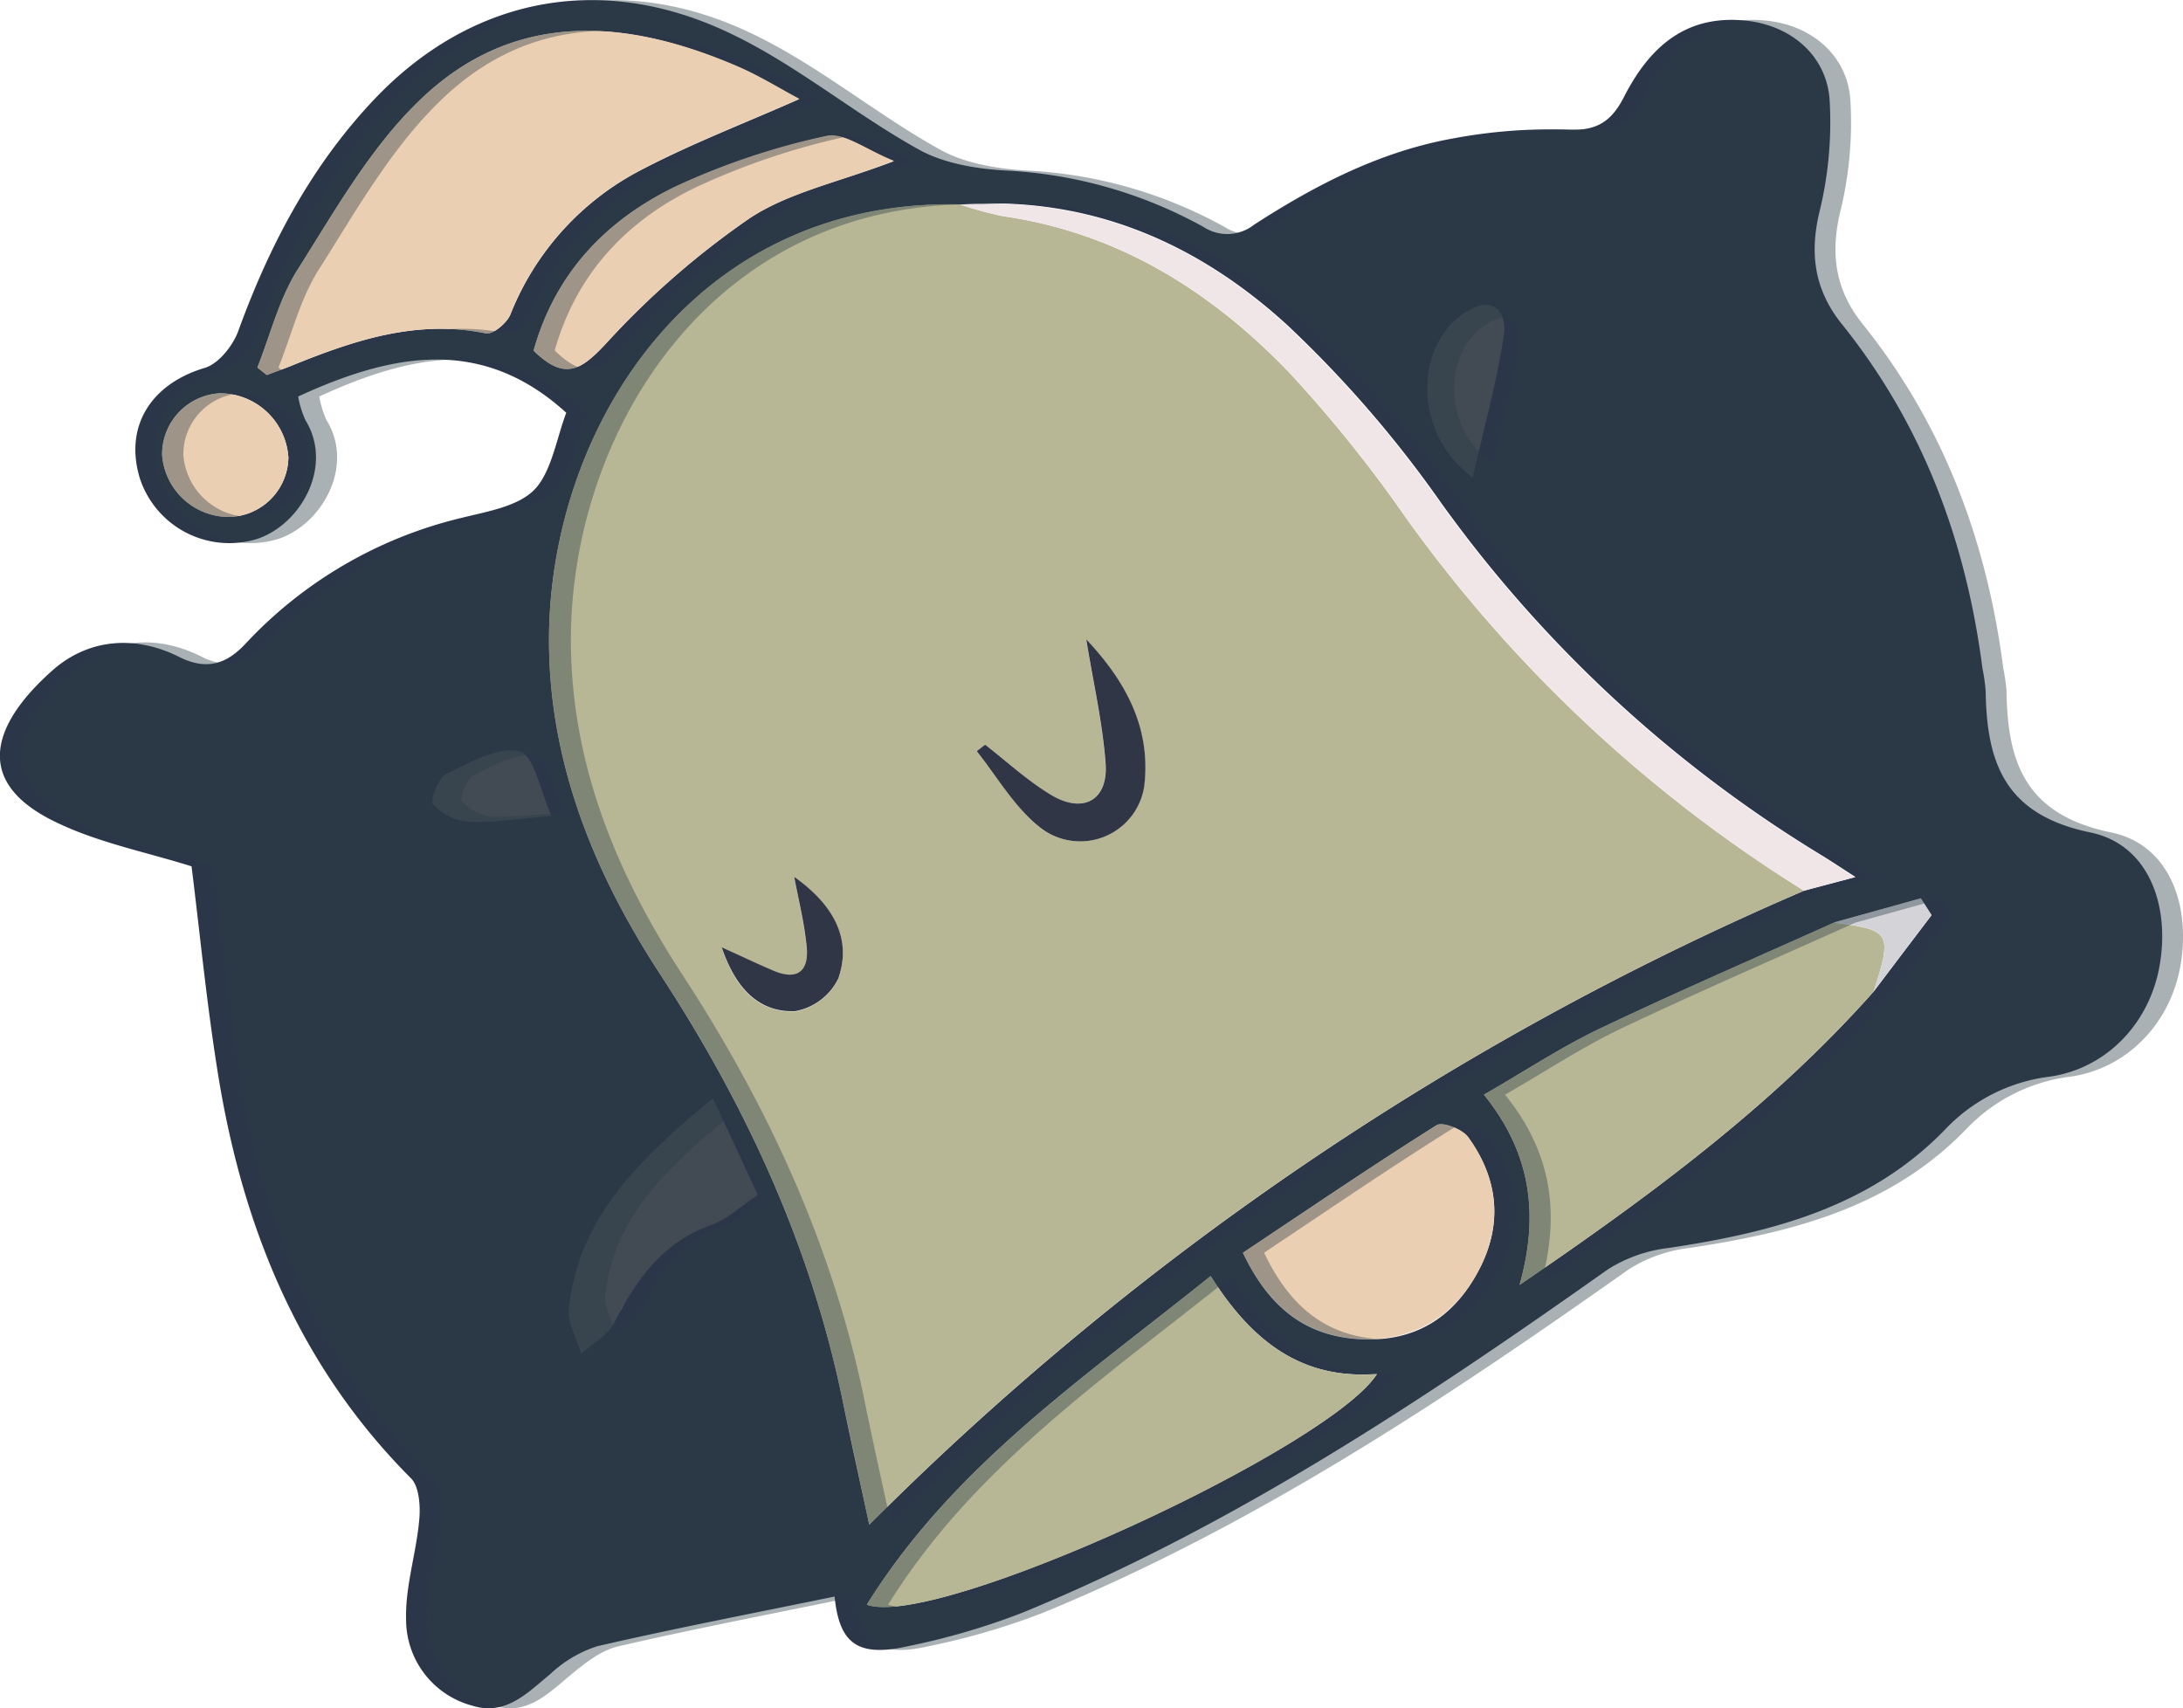 <svg xmlns="http://www.w3.org/2000/svg" viewBox="0 0 252.44 197.55"><defs><style>.cls-1{fill:#2b3748;}.cls-2{fill:#b7b796;}.cls-3{fill:#ebcfb2;}.cls-4{fill:#f0e6e8;}.cls-5{fill:#424b54;}.cls-6{fill:#d4d4d8;}.cls-7{fill:#313646;}.cls-8{fill:#2b3c48;opacity:0.4;}</style></defs><g id="Layer_2" data-name="Layer 2"><g id="Layer_1-2" data-name="Layer 1"><path class="cls-1" d="M96.51,184.62c-9.36,1.93-18.45,3.67-27.46,5.75a14.34,14.34,0,0,0-5.42,3.22c-2.68,2.2-5.17,4.87-9.05,3.64a10.3,10.3,0,0,1-7.62-10c-.1-3.8,1.18-7.63,1.52-11.47.15-1.59,0-3.82-.93-4.79C34.74,158.14,28.2,142.29,25.3,124.75c-1.37-8.33-2.17-16.76-3.15-24.57-5.22-1.64-10.63-2.7-15.46-5C-4,90.18-.15,83,6.14,77.46c4.19-3.66,9.56-4,14.55-1.51,3.27,1.65,5.57.77,7.69-1.5A50,50,0,0,1,53.23,59.92c3-.76,6.65-1.31,8.59-3.32s2.54-5.91,3.66-8.87c-9.78-8.92-20.17-6.86-31-1.88a11.15,11.15,0,0,0,.85,2.75c3.22,5.25-.45,11.92-5.47,13.68a10.89,10.89,0,0,1-13.7-7c-1.8-6,1.31-10.89,7.52-12.74,1.61-.48,3.26-2.57,3.88-4.28,3.68-10.12,8.63-19.45,16.15-27.22C54.48,0,68.93-3.2,83.65,3.49c8,3.62,14.87,9.51,22.58,13.79,3,1.68,6.93,2.29,10.48,2.46a52.51,52.51,0,0,1,22.49,6.52A5,5,0,0,0,145,26c7.13-4.62,14.65-8.5,23.08-10a60.44,60.44,0,0,1,13.28-1c3.33.15,5-1,6.42-3.76,2.94-5.77,7.17-9.66,14.3-8.83,5.2.61,9.29,4.18,9.51,9.41a43.48,43.48,0,0,1-1.1,12.31c-1.27,5-.77,9.27,2.51,13.36,9.35,11.63,14.35,25.09,16.25,39.79a22.72,22.72,0,0,1,.37,2.57c.11,8.36,2.21,14.37,12.1,16.41,6.61,1.36,9.11,8.13,8.1,14.87-1,7-6.12,12.41-12.78,13.37a20,20,0,0,0-12,6c-8.72,9.08-20.07,12-32,13.8a16.84,16.84,0,0,0-7.08,2.47c-21.46,15.18-43.3,29.69-67.75,39.73a82,82,0,0,1-13.1,3.84C99.16,191.7,97.06,190.06,96.51,184.62Zm120.15-69.95q3.34-4.41,6.7-8.83c-.42-.64-.83-1.28-1.24-1.93l-10.07,2.8c-9,4.06-18.14,8-27.07,12.25-4.48,2.14-8.65,4.91-13.38,7.63,5.58,6.89,6.34,14.1,4.12,22C190.62,138.41,204.83,128,216.66,114.67Zm-8-11.69,5.92-1.56c-1.75-1.12-2.81-1.83-3.9-2.5a150,150,0,0,1-44-40.73,133.17,133.17,0,0,0-17.7-20.49c-10.52-9.67-23.1-15.1-37.84-14.05C79.7,22.89,63.18,50.29,63.49,74.71c.17,13.92,5.34,26.45,12.88,38,9.8,15,17.18,30.94,20.92,48.51,1,5,2.12,9.9,3.23,15.1A345.47,345.47,0,0,1,208.61,103ZM29.76,42.5l1.1.87c1.05-.4,2.11-.78,3.15-1.2,7.12-2.88,14.28-5.24,22.18-3.62.79.17,2.41-1.18,2.83-2.17A32.15,32.15,0,0,1,73.64,19.92c6-3.19,12.36-5.61,18.76-8.45-2.29-1.22-4.6-2.66-7.07-3.73-13.06-5.68-26.07-6.63-36.95,4-5.64,5.5-9.7,12.72-14,19.49C32.27,34.58,31.27,38.7,29.76,42.5ZM140,147.56c-14.61,11.75-29.78,21.94-39.76,38,8.1,2.88,53.55-18.12,59-26.69C150.56,159.58,144.76,155.12,140,147.56Zm3.72-2.7c2.89,6.08,7,9.62,13.43,10s10.91-2.45,13.8-7.87,2.33-10.64-1.18-15.47c-.67-.92-3-1.83-3.66-1.39C158.6,134.84,151.24,139.86,143.74,144.86Zm-82-104.3c3.54,3.46,5.43,2.3,8.28-.75A97,97,0,0,1,86.67,25.25c4.53-3,10.29-4.17,16.69-6.61-3.13-1.23-5.75-3.34-7.79-2.88A82.69,82.69,0,0,0,78.1,21.61C70.09,25.45,64.2,31.61,61.7,40.56Zm19.83,88.82c-7.16,5.92-13,11.5-14,20.39-.15,1.42.76,2.94,1.19,4.42,1.09-1,2.58-1.75,3.19-3,2.12-4.22,4.64-7.84,9.38-9.51,1.54-.54,2.83-1.79,4.56-2.93ZM33.35,52.92a7.94,7.94,0,0,0-8-7.44,7.07,7.07,0,0,0-6.61,7.12,7.75,7.75,0,0,0,7.71,7.18A7,7,0,0,0,33.35,52.92Zm136.82.79c1.19-5.19,2.41-9.52,3.09-13.93.32-2-.83-4-3.42-2.51C164.56,40.2,164,49.12,170.17,53.71ZM62.82,93.88c-1.11-2.44-1.74-6.11-3.18-6.46-2.15-.52-5,1.1-7.29,2.23-.81.39-1.67,2.62-1.33,3a5.43,5.43,0,0,0,3.5,1.78A70.19,70.19,0,0,0,62.82,93.88Z"/><path class="cls-2" d="M208.61,103A345.47,345.47,0,0,0,100.52,176.3c-1.11-5.2-2.18-10.15-3.23-15.1-3.74-17.57-11.12-33.54-20.92-48.51-7.54-11.53-12.71-24.06-12.88-38-.31-24.42,16.21-51.82,47.56-51.06A42.14,42.14,0,0,0,116,25c13.28,1.92,24,8.64,33.08,18.08a154.12,154.12,0,0,1,13.5,16.8A161.59,161.59,0,0,0,208.61,103ZM113.92,86.11l-1,.75c2.43,3,4.44,6.53,7.39,8.87a7.49,7.49,0,0,0,12-4.89c.77-6.7-2.14-12-6.72-16.91.82,5,1.9,9.68,2.24,14.37.3,4.18-2.52,5.82-6.19,3.69C118.88,90.37,116.49,88.09,113.92,86.11ZM91.84,101.39c.49,2.65,1.12,5.29,1.43,8,.33,2.93-1,4.12-3.87,2.88-2-.85-4-1.79-5.94-2.68,1.45,4.38,4,7.55,8.48,7.38a6.9,6.9,0,0,0,5-3.78C98.64,108.28,96,104.44,91.84,101.39Z"/><path class="cls-3" d="M29.76,42.5c1.51-3.8,2.51-7.92,4.66-11.31,4.26-6.77,8.32-14,14-19.49,10.88-10.59,23.89-9.64,36.95-4,2.47,1.07,4.78,2.51,7.07,3.73-6.4,2.84-12.79,5.26-18.76,8.45A32.15,32.15,0,0,0,59,36.38c-.42,1-2,2.34-2.83,2.17-7.9-1.62-15.06.74-22.18,3.62-1,.42-2.1.8-3.15,1.2Z"/><path class="cls-2" d="M140,147.56c4.74,7.56,10.54,12,19.23,11.33-5.44,8.57-50.89,29.57-59,26.69C110.24,169.5,125.41,159.31,140,147.56Z"/><path class="cls-2" d="M216.66,114.67c-11.83,13.31-26,23.74-40.94,33.91,2.22-7.89,1.46-15.1-4.12-22,4.73-2.72,8.9-5.49,13.38-7.63,8.93-4.26,18-8.19,27.07-12.25C218.64,107.51,218.86,107.9,216.66,114.67Z"/><path class="cls-4" d="M208.61,103a161.59,161.59,0,0,1-46-43.11,154.12,154.12,0,0,0-13.5-16.8c-9-9.44-19.8-16.16-33.08-18.08a42.14,42.14,0,0,1-5-1.34c14.74-1,27.32,4.38,37.84,14.05a133.17,133.17,0,0,1,17.7,20.49,150,150,0,0,0,44,40.73c1.09.67,2.15,1.38,3.9,2.5Z"/><path class="cls-3" d="M143.74,144.86c7.5-5,14.86-10,22.39-14.76.69-.44,3,.47,3.66,1.39,3.51,4.83,4,10.17,1.18,15.47s-7.56,8.22-13.8,7.87S146.63,150.94,143.74,144.86Z"/><path class="cls-3" d="M61.7,40.56c2.5-9,8.39-15.11,16.4-19a82.69,82.69,0,0,1,17.47-5.85c2-.46,4.66,1.65,7.79,2.88C97,21.08,91.2,22.23,86.67,25.25A97,97,0,0,0,70,39.81C67.13,42.86,65.24,44,61.7,40.56Z"/><path class="cls-5" d="M82.44,127c2,4.26,3.53,7.59,5.19,11.18-2,1.35-3.59,2.84-5.42,3.49C76.57,143.68,73.57,148,71,153c-.73,1.45-2.5,2.37-3.79,3.53-.51-1.75-1.6-3.57-1.42-5.25C66.92,140.71,73.93,134.06,82.44,127Z"/><path class="cls-3" d="M33.35,52.92a7,7,0,0,1-6.88,6.86,7.75,7.75,0,0,1-7.71-7.18,7.07,7.07,0,0,1,6.61-7.12A7.94,7.94,0,0,1,33.35,52.92Z"/><path class="cls-5" d="M170.29,55.23c-7.26-5.42-6.61-15.93-.4-19.38,3.07-1.71,4.41.56,4,2.95C173.13,44,171.7,49.1,170.29,55.23Z"/><path class="cls-5" d="M63.77,94.36c-4.15.33-6.9.81-9.62.66A6.3,6.3,0,0,1,50.08,93c-.4-.47.6-3,1.54-3.51,2.7-1.32,6-3.2,8.46-2.59C61.76,87.27,62.49,91.53,63.77,94.36Z"/><path class="cls-6" d="M216.66,114.67c2.2-6.77,2-7.16-4.61-8l10.07-2.8c.41.65.82,1.29,1.24,1.93Q220,110.25,216.66,114.67Z"/><path class="cls-7" d="M113.92,86.11c2.57,2,5,4.26,7.74,5.88,3.67,2.13,6.49.49,6.19-3.69-.34-4.69-1.42-9.34-2.24-14.37,4.58,4.87,7.49,10.21,6.72,16.91a7.49,7.49,0,0,1-12,4.89c-3-2.34-5-5.88-7.39-8.87Z"/><path class="cls-7" d="M91.84,101.39c4.2,3,6.8,6.89,5.1,11.76a6.9,6.9,0,0,1-5,3.78c-4.44.17-7-3-8.48-7.38,2,.89,3.94,1.83,5.94,2.68,2.89,1.24,4.2,0,3.87-2.88C93,106.68,92.33,104,91.84,101.39Z"/><path class="cls-8" d="M99,184.62c-9.36,1.93-18.45,3.67-27.46,5.75-2,.45-3.81,1.89-5.43,3.22-2.68,2.2-5.17,4.87-9,3.64a10.29,10.29,0,0,1-7.62-10c-.11-3.8,1.17-7.63,1.52-11.47.14-1.59,0-3.82-.93-4.79-12.82-12.86-19.35-28.71-22.25-46.25-1.38-8.33-2.17-16.76-3.16-24.57-5.22-1.64-10.62-2.7-15.45-5-10.67-5-6.85-12.26-.56-17.75,4.19-3.66,9.56-4,14.55-1.51,3.27,1.65,5.57.77,7.69-1.5A50.08,50.08,0,0,1,55.67,59.92c3-.76,6.65-1.31,8.6-3.32s2.53-5.91,3.65-8.87c-9.77-8.92-20.17-6.86-31-1.88a11.15,11.15,0,0,0,.85,2.75c3.22,5.25-.44,11.92-5.47,13.68a10.9,10.9,0,0,1-13.7-7c-1.8-6,1.32-10.89,7.53-12.74,1.6-.48,3.25-2.57,3.88-4.28,3.68-10.12,8.62-19.45,16.14-27.22C56.92,0,71.38-3.2,86.1,3.49c8,3.62,14.87,9.51,22.57,13.79,3,1.68,6.93,2.29,10.48,2.46a52.51,52.51,0,0,1,22.49,6.52A5,5,0,0,0,147.4,26c7.14-4.62,14.66-8.5,23.08-10a60.49,60.49,0,0,1,13.28-1c3.33.15,5-1,6.42-3.76,2.94-5.77,7.17-9.66,14.3-8.83,5.21.61,9.29,4.18,9.51,9.41a43.12,43.12,0,0,1-1.1,12.31c-1.26,5-.77,9.27,2.52,13.36,9.34,11.63,14.35,25.09,16.25,39.79a22.72,22.72,0,0,1,.37,2.57c.1,8.36,2.2,14.37,12.1,16.41,6.6,1.36,9.11,8.13,8.1,14.87-1,7-6.13,12.41-12.79,13.37a20,20,0,0,0-12,6c-8.72,9.08-20.07,12-32,13.8a16.74,16.74,0,0,0-7.07,2.47c-21.47,15.18-43.31,29.69-67.76,39.73a81.74,81.74,0,0,1-13.1,3.84C101.6,191.7,99.5,190.06,99,184.62ZM219.1,114.67q3.36-4.41,6.7-8.83l-1.24-1.93-10.06,2.8c-9,4.06-18.14,8-27.08,12.25-4.47,2.14-8.65,4.91-13.38,7.63,5.59,6.89,6.35,14.1,4.12,22C193.07,138.41,207.27,128,219.1,114.67Zm-8-11.69,5.92-1.56c-1.74-1.12-2.81-1.83-3.9-2.5a150.28,150.28,0,0,1-44-40.73,133.17,133.17,0,0,0-17.7-20.49c-10.51-9.67-23.1-15.1-37.84-14.05-31.35-.76-47.87,26.64-47.56,51.06.17,13.92,5.35,26.45,12.89,38,9.79,15,17.18,30.94,20.91,48.51,1,5,2.12,9.9,3.23,15.1A345.59,345.59,0,0,1,211.05,103ZM32.2,42.5l1.1.87c1.06-.4,2.11-.78,3.16-1.2,7.11-2.88,14.28-5.24,22.18-3.62.78.17,2.41-1.18,2.82-2.17A32.17,32.17,0,0,1,76.09,19.92c6-3.19,12.35-5.61,18.75-8.45-2.28-1.22-4.6-2.66-7.07-3.73-13.06-5.68-26.07-6.63-36.94,4-5.65,5.5-9.71,12.72-14,19.49C34.72,34.58,33.72,38.7,32.2,42.5ZM142.47,147.56c-14.62,11.75-29.79,21.94-39.77,38,8.1,2.88,53.55-18.12,59-26.69C153,159.58,147.2,155.12,142.47,147.56Zm3.71-2.7c2.89,6.08,7,9.62,13.43,10s10.91-2.45,13.8-7.87,2.33-10.64-1.18-15.47c-.67-.92-3-1.83-3.66-1.39C161,134.84,153.68,139.86,146.18,144.86Zm-82-104.3c3.54,3.46,5.43,2.3,8.28-.75a97.1,97.1,0,0,1,16.7-14.56c4.53-3,10.29-4.17,16.69-6.61-3.13-1.23-5.76-3.34-7.8-2.88a82.69,82.69,0,0,0-17.47,5.85C72.53,25.45,66.65,31.61,64.14,40.56ZM84,129.38c-7.15,5.92-13,11.5-14,20.39-.15,1.42.77,2.94,1.19,4.42,1.09-1,2.58-1.75,3.19-3,2.13-4.22,4.64-7.84,9.39-9.51,1.54-.54,2.83-1.79,4.56-2.93C86.94,135.76,85.64,133,84,129.38ZM35.79,52.92a7.94,7.94,0,0,0-8-7.44A7.08,7.08,0,0,0,21.2,52.6a7.76,7.76,0,0,0,7.71,7.18A7,7,0,0,0,35.79,52.92Zm136.83.79c1.19-5.19,2.41-9.52,3.09-13.93.31-2-.83-4-3.43-2.51C167,40.2,166.46,49.12,172.62,53.71ZM65.26,93.88c-1.11-2.44-1.74-6.11-3.18-6.46-2.15-.52-5,1.1-7.29,2.23-.8.39-1.67,2.62-1.33,3A5.45,5.45,0,0,0,57,94.45,70,70,0,0,0,65.26,93.88Z"/></g></g></svg>
